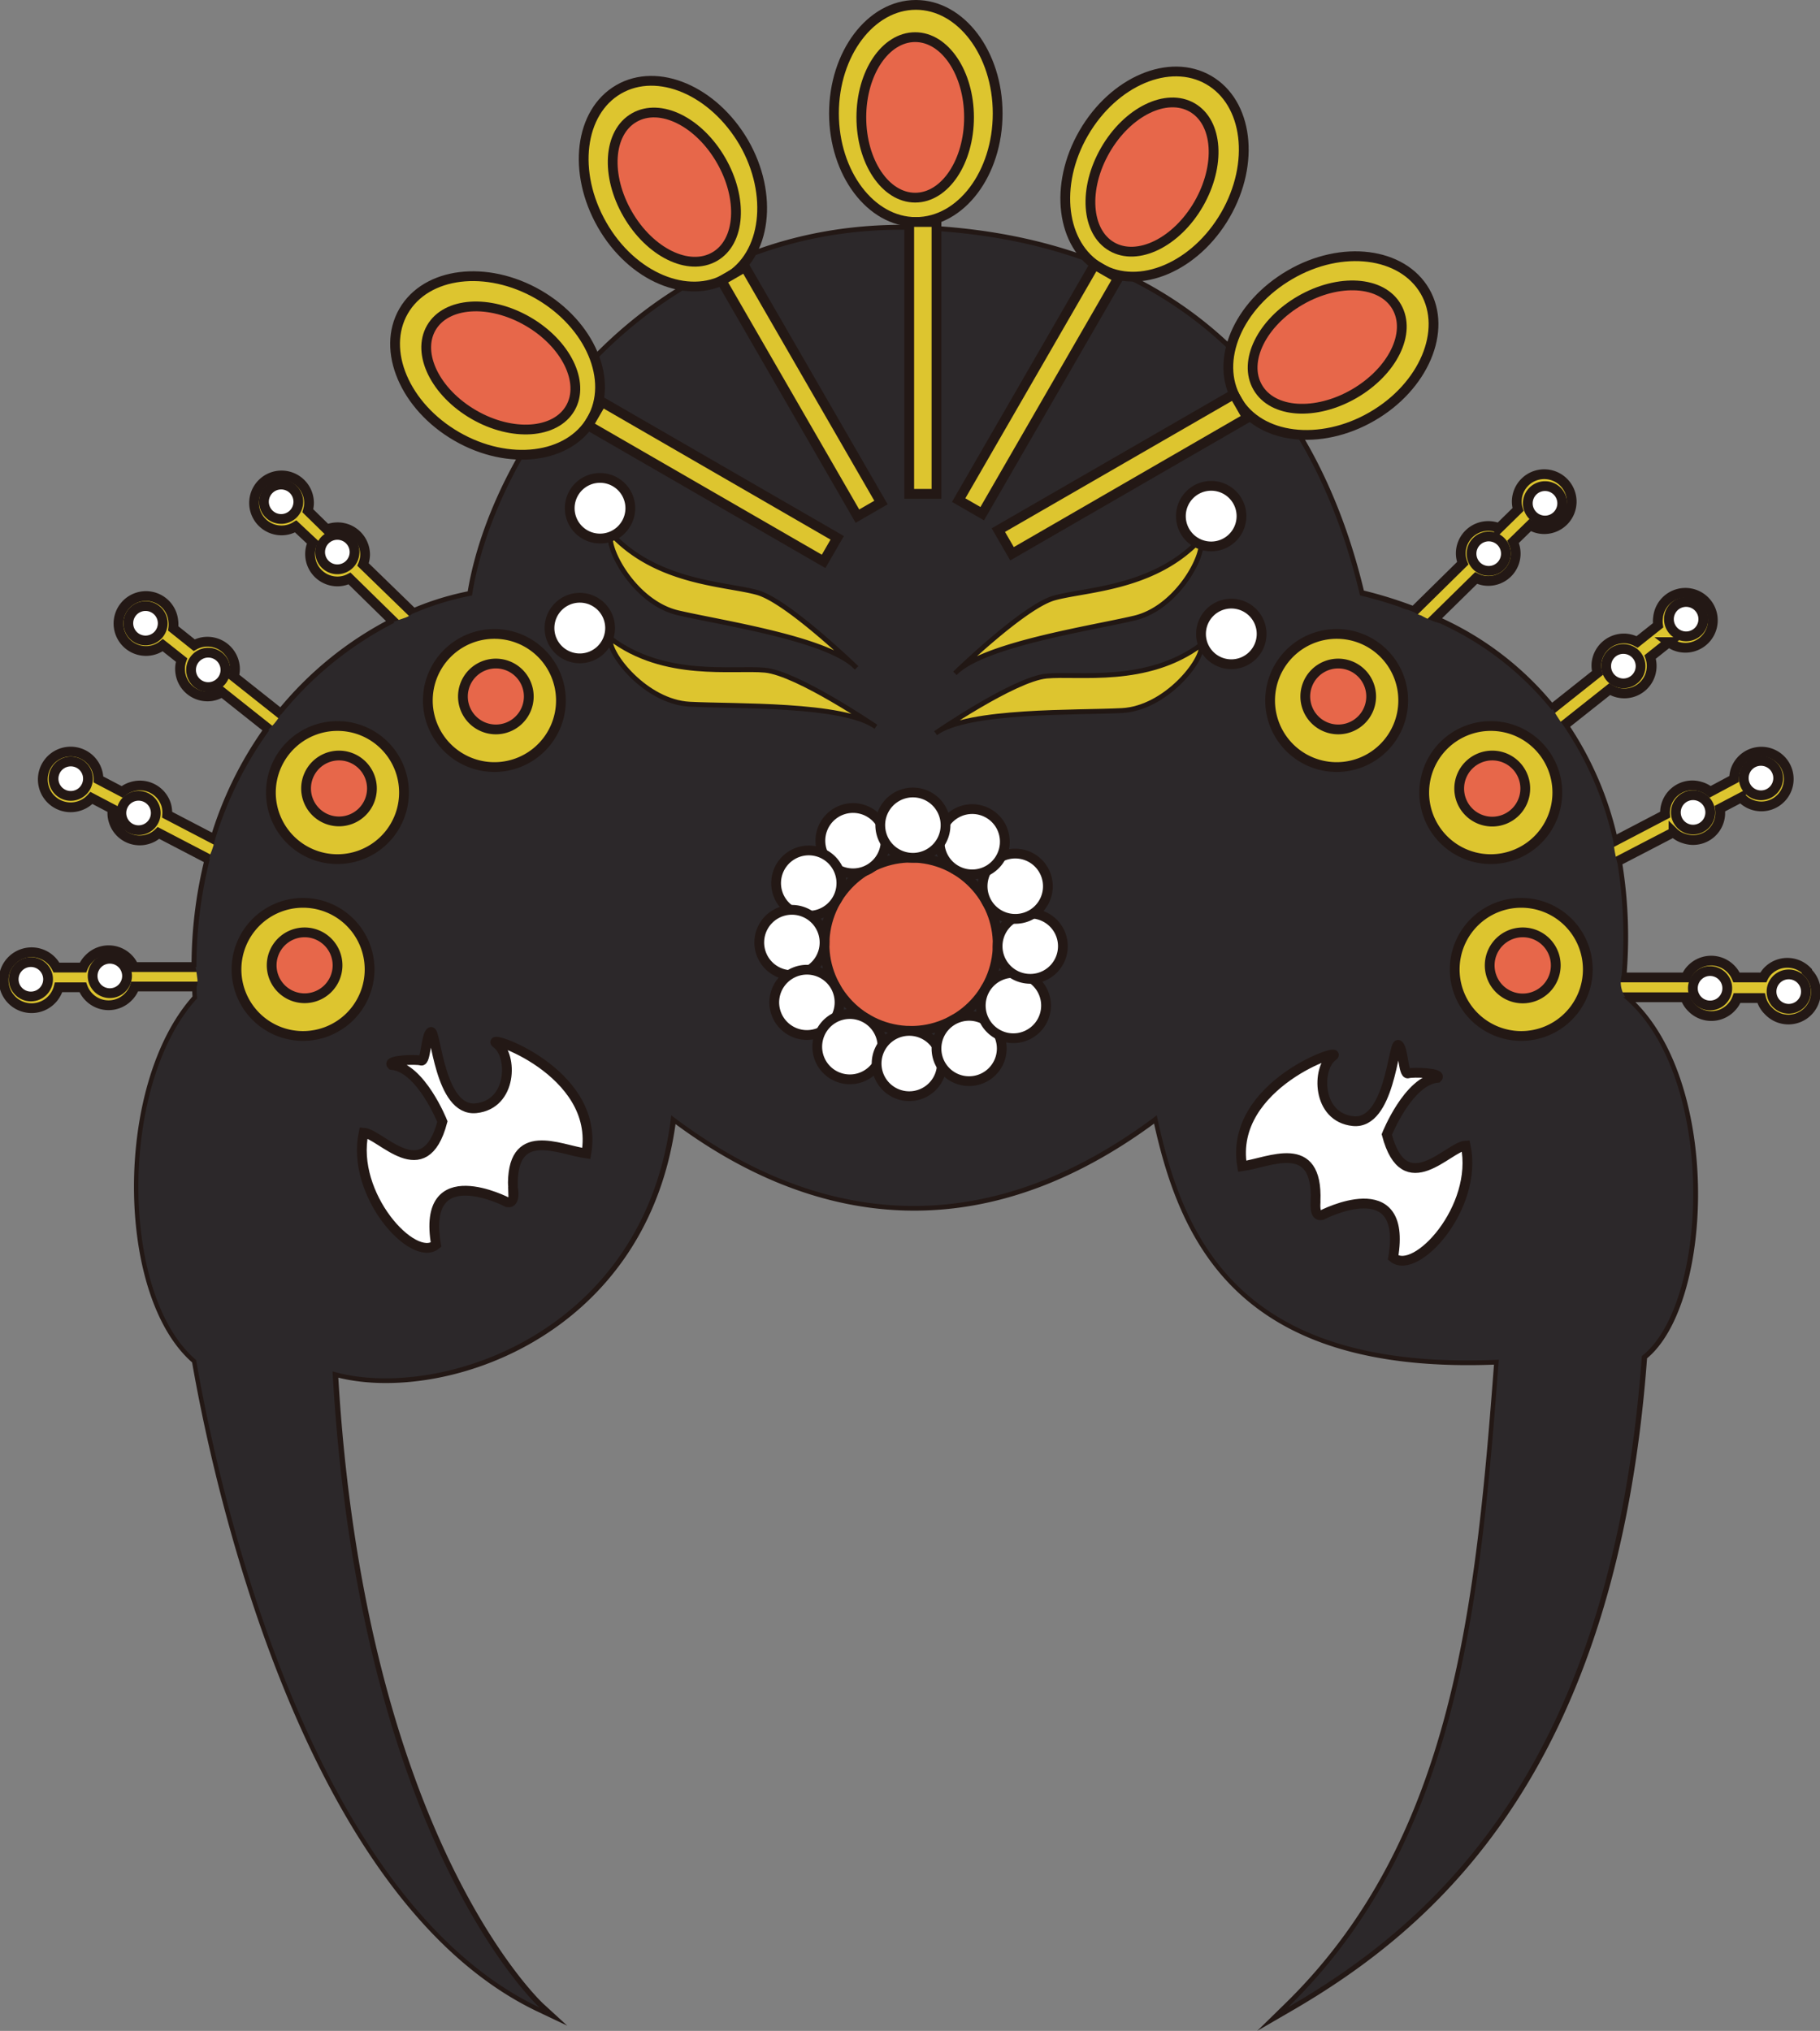 <svg xmlns="http://www.w3.org/2000/svg" viewBox="0 0 186.24 207.76"><rect x="0" y="0" width="186.24" height="207.76" fill="#808080" stroke="none"/><defs><style>.cls-1,.cls-5{fill:#ddc52f;}.cls-1,.cls-3,.cls-4{stroke:#231815;}.cls-1,.cls-3,.cls-4,.cls-5{stroke-miterlimit:10;}.cls-2{fill:#2c282a;}.cls-3{fill:#e7674a;}.cls-4{fill:#fff;}.cls-5{stroke:#211714;stroke-width:0.5px;}</style></defs><title>旦 (8)</title><g id="图层_2" data-name="图层 2"><g id="头饰"><g id="旦"><g id="旦1"><path class="cls-1" d="M184.9,99.33a2.81,2.81,0,0,0-4,0,2.7,2.7,0,0,0-.46.66h-2.74a2.82,2.82,0,0,0-4.6-.88,2.64,2.64,0,0,0-.58.88h-6.6a46.91,46.91,0,0,0-.45-11.85l5.78-3a2.61,2.61,0,0,0,1.09.64A2.78,2.78,0,0,0,176,82.72l2.17-1.14a2.8,2.8,0,1,0-.61-2.69,3.21,3.21,0,0,0-.11.8L175,81a2.63,2.63,0,0,0-1-.53,2.79,2.79,0,0,0-3.5,1.87,2.71,2.71,0,0,0-.11,1l-5.3,2.77A34,34,0,0,0,160,74.24l4.72-3.74a2.69,2.69,0,0,0,1.2.42,2.79,2.79,0,0,0,3.08-2.5,2.73,2.73,0,0,0-.14-1.21l1.91-1.52a2.75,2.75,0,0,0,1.4.56,2.81,2.81,0,1,0-2.5-3.09,2.72,2.72,0,0,0,0,.81l-2.14,1.7a2.92,2.92,0,0,0-1.07-.34,2.82,2.82,0,0,0-3.09,2.51,2.63,2.63,0,0,0,.1,1l-4.71,3.74a31.54,31.54,0,0,0-12.07-9.17l4.36-4.28a2.73,2.73,0,0,0,1.24.3,2.8,2.8,0,0,0,2.54-4l1.75-1.71a2.72,2.72,0,0,0,1.44.41,2.81,2.81,0,1,0-2.81-2.81,2.68,2.68,0,0,0,.13.8l-1.95,1.91a2.88,2.88,0,0,0-1.1-.22,2.81,2.81,0,0,0-2.81,2.81,2.75,2.75,0,0,0,.2,1l-5,4.92a43.25,43.25,0,0,0-5.53-1.71C135,43.21,123.4,25.11,94.9,23.57S50.61,45.9,48.3,60.92a28.5,28.5,0,0,0-6,1.83l-5.15-5a2.76,2.76,0,0,0,.21-1,2.81,2.81,0,0,0-2.81-2.81,2.88,2.88,0,0,0-1.1.22l-1.95-1.91a3,3,0,0,0,.12-.8,2.81,2.81,0,1,0-2.81,2.81,2.75,2.75,0,0,0,1.45-.41L32,55.48a2.8,2.8,0,0,0,2.54,4,2.69,2.69,0,0,0,1.23-.3l4.57,4.48a35.83,35.83,0,0,0-11.58,9.39l-4.83-3.83a2.68,2.68,0,0,0,.1-1.06,2.82,2.82,0,0,0-3.09-2.5,2.75,2.75,0,0,0-1.07.34l-2.14-1.71a3,3,0,0,0,0-.8,2.81,2.81,0,1,0-2.5,3.09A2.77,2.77,0,0,0,16.66,66l1.92,1.52a2.71,2.71,0,0,0-.14,1.21,2.81,2.81,0,0,0,3.08,2.5,2.7,2.7,0,0,0,1.2-.43l4.81,3.82A37.85,37.85,0,0,0,22,85.9l-4.89-2.55a2.91,2.91,0,0,0-.1-1,2.81,2.81,0,0,0-3.51-1.87,2.7,2.7,0,0,0-1,.53l-2.42-1.27a2.85,2.85,0,1,0-.72,1.89l2.17,1.14a2.64,2.64,0,0,0,.09,1.21,2.79,2.79,0,0,0,3.5,1.87,2.64,2.64,0,0,0,1.1-.64l5.22,2.72A45.05,45.05,0,0,0,20.1,98.93H13.7a2.64,2.64,0,0,0-.58-.88,2.8,2.8,0,0,0-4,0,2.74,2.74,0,0,0-.63.93H5.78a2.91,2.91,0,0,0-.46-.66A2.86,2.86,0,1,0,6,101H8.47a2.77,2.77,0,0,0,.64,1,2.81,2.81,0,0,0,4,0,2.75,2.75,0,0,0,.68-1.08h6.38c0,.39,0,.78.05,1.19-8.09,8.85-7.9,30.42-.1,37,2.8,16.18,12.42,55.46,35.14,66.24,0,0-18.48-16.94-21.18-65.08,10.4,3.08,32-3.47,34.66-26.19,9.63,7.32,27.73,16.56,49.68,0,2.7,12.71,8.47,26.19,35,25-1.92,25.42-4.23,49.3-21.56,66.24,14.63-8.47,33.12-24.26,36.2-66.62,6.85-5.33,7.67-28.7-2-36.68h6.38a2.75,2.75,0,0,0,.68,1.08,2.8,2.8,0,0,0,4,0,2.7,2.7,0,0,0,.64-1h2.45a2.71,2.71,0,0,0,.74,1.3,2.81,2.81,0,1,0,3.94-4Z"/><path class="cls-2" d="M166.1,102h.21a2.74,2.74,0,0,1-.36-2.26,46.39,46.39,0,0,0-.43-11.38s0,0,0,0a14.42,14.42,0,0,1-.42-2.23h0A34,34,0,0,0,160,74.24h0a15.92,15.92,0,0,1-1.1-1.7l-.11.09a31.3,31.3,0,0,0-11.45-8.87,8.22,8.22,0,0,1-1.9-.79,2.79,2.79,0,0,1-.74-.35h0l-.62-.23a3.62,3.62,0,0,1-.82-.29c-1.29-.44-2.65-.85-4.09-1.19C135,43.21,123.4,25.11,94.9,23.57S50.61,45.9,48.3,60.92a28.5,28.5,0,0,0-6,1.83l-.06,0a2.63,2.63,0,0,1-.77.44l-.67.23a2.76,2.76,0,0,1-.55.19l.1.1a35.83,35.83,0,0,0-11.58,9.39l-.06,0a5.63,5.63,0,0,1-1.13,1.42,1.58,1.58,0,0,1-.12.15l.08.06A37.85,37.85,0,0,0,22,85.9h0a2.68,2.68,0,0,1-.07.27,7.54,7.54,0,0,1-.42,1.24c0,.15-.06.3-.1.45l.07,0A45.05,45.05,0,0,0,20.1,98.93H20a3.86,3.86,0,0,1,.1.49l.1.74a1.89,1.89,0,0,1-.08.78h0c0,.39,0,.78.05,1.19-8.09,8.85-7.9,30.42-.1,37,2.8,16.18,12.42,55.46,35.14,66.24,0,0-18.48-16.94-21.18-65.08,10.4,3.08,32-3.47,34.66-26.19,9.63,7.32,27.73,16.56,49.68,0,2.7,12.71,8.47,26.19,35,25-1.92,25.42-4.23,49.3-21.56,66.24,14.63-8.47,33.12-24.26,36.2-66.62C174.92,133.38,175.74,110,166.1,102Z"/><circle class="cls-3" cx="93.23" cy="96.61" r="8.86" transform="translate(-17 173.24) rotate(-80.83)"/><path class="cls-4" d="M90.63,86a3.34,3.34,0,1,1-3.33-3.34A3.34,3.34,0,0,1,90.63,86Z"/><path class="cls-4" d="M85.65,88.67a3.34,3.34,0,1,1-4.56-1.22A3.33,3.33,0,0,1,85.65,88.67Z"/><path class="cls-4" d="M82.7,93.52a3.34,3.34,0,1,1-4.56,1.23A3.34,3.34,0,0,1,82.7,93.52Z"/><path class="cls-4" d="M82.57,99.2a3.34,3.34,0,1,1-3.34,3.34A3.35,3.35,0,0,1,82.57,99.2Z"/><path class="cls-4" d="M85.3,104.18a3.34,3.34,0,1,1-1.23,4.56A3.35,3.35,0,0,1,85.3,104.18Z"/><path class="cls-4" d="M90.15,107.13a3.34,3.34,0,1,1,1.22,4.56A3.34,3.34,0,0,1,90.15,107.13Z"/><path class="cls-4" d="M95.83,107.26a3.34,3.34,0,1,1,3.33,3.34A3.33,3.33,0,0,1,95.83,107.26Z"/><path class="cls-4" d="M100.81,104.54a3.34,3.34,0,1,1,4.56,1.22A3.33,3.33,0,0,1,100.81,104.54Z"/><path class="cls-4" d="M103.76,99.69a3.34,3.34,0,1,1,4.56-1.23A3.34,3.34,0,0,1,103.76,99.69Z"/><path class="cls-4" d="M103.89,94a3.34,3.34,0,1,1,3.34-3.34A3.33,3.33,0,0,1,103.89,94Z"/><path class="cls-4" d="M101.16,89a3.34,3.34,0,1,1,1.22-4.56A3.35,3.35,0,0,1,101.16,89Z"/><path class="cls-4" d="M96.31,86.08a3.34,3.34,0,1,1-1.22-4.56A3.34,3.34,0,0,1,96.31,86.08Z"/><path class="cls-1" d="M37.82,99.16a6.81,6.81,0,1,1-6.8-6.8A6.81,6.81,0,0,1,37.82,99.16Z"/><path class="cls-3" d="M34.54,98.75a3.37,3.37,0,1,1-3.37-3.37A3.37,3.37,0,0,1,34.54,98.75Z"/><path class="cls-1" d="M41.34,81.07a6.81,6.81,0,1,1-6.8-6.8A6.8,6.8,0,0,1,41.34,81.07Z"/><path class="cls-3" d="M38.06,80.66a3.37,3.37,0,1,1-3.37-3.37A3.37,3.37,0,0,1,38.06,80.66Z"/><path class="cls-1" d="M57.4,71.65a6.81,6.81,0,1,1-6.81-6.8A6.81,6.81,0,0,1,57.4,71.65Z"/><path class="cls-3" d="M54.11,71.25a3.37,3.37,0,1,1-3.37-3.37A3.37,3.37,0,0,1,54.11,71.25Z"/><path class="cls-1" d="M143.59,71.65a6.81,6.81,0,1,1-6.8-6.8A6.8,6.8,0,0,1,143.59,71.65Z"/><path class="cls-3" d="M140.31,71.25a3.37,3.37,0,1,1-3.37-3.37A3.37,3.37,0,0,1,140.31,71.25Z"/><path class="cls-1" d="M159.36,81.07a6.81,6.81,0,1,1-6.8-6.8A6.8,6.8,0,0,1,159.36,81.07Z"/><path class="cls-3" d="M156.08,80.66a3.38,3.38,0,1,1-3.37-3.37A3.37,3.37,0,0,1,156.08,80.66Z"/><path class="cls-1" d="M162.48,99.16a6.81,6.81,0,1,1-6.8-6.8A6.81,6.81,0,0,1,162.48,99.16Z"/><path class="cls-3" d="M159.2,98.75a3.38,3.38,0,1,1-3.37-3.37A3.37,3.37,0,0,1,159.2,98.75Z"/><path class="cls-4" d="M51.94,123s-8.86-4.62-7.32,4.33c-2.31,1.93-8.76-5.1-7.41-11.46,1.73.1,6.23,5.8,8.06-1.13,0,0-2.19-5.51-5.18-5.8-.52-.5,2.51-.6,3-.44s.48-2.64,1-2.93.87,8.19,4.62,7.8,3.76-5.41,2.12-6.6S61.47,109.49,60,118c-2.79-.38-7.76-3-7.51,3.56C52.51,121.52,52.8,123.16,51.94,123Z"/><path class="cls-4" d="M135.25,124.31s8.85-4.62,7.31,4.34c2.31,1.92,8.76-5.11,7.42-11.46-1.74.1-6.24,5.8-8.07-1.13,0,0,2.19-5.51,5.18-5.8.53-.51-2.5-.61-3-.45s-.48-2.64-1-2.92-.87,8.18-4.62,7.8-3.75-5.42-2.12-6.61-10.68,2.76-9.24,11.23c2.79-.39,7.77-3,7.51,3.56C134.67,122.87,134.38,124.51,135.25,124.31Z"/><path class="cls-1" d="M102.09,11.6c0-6.13-3.75-11.1-8.37-11.1s-8.38,5-8.38,11.1,3.75,11.11,8.38,11.11S102.09,17.74,102.09,11.6Z"/><polygon class="cls-1" points="93.04 50.52 95.83 50.52 95.83 22.71 93.72 22.71 93.04 22.71 93.04 50.52"/><path class="cls-1" d="M125.39,22c3.07-5.31,2.31-11.49-1.7-13.81s-9.73.12-12.8,5.43-2.3,11.49,1.7,13.81S122.33,27.29,125.39,22Z"/><polygon class="cls-1" points="98.1 51.16 100.51 52.55 114.42 28.46 112.59 27.41 112.01 27.07 98.1 51.16"/><path class="cls-1" d="M140.39,42.61c5.31-3.06,7.74-8.8,5.43-12.8S137.33,25,132,28.11s-7.74,8.8-5.43,12.8S135.08,45.68,140.39,42.61Z"/><polygon class="cls-1" points="102.16 54.23 103.56 56.65 127.64 42.74 126.59 40.91 126.25 40.33 102.16 54.23"/><path class="cls-1" d="M76.11,14.57C73,9.26,67.31,6.83,63.31,9.14S58.54,17.63,61.61,23s8.8,7.74,12.8,5.43S79.18,19.88,76.11,14.57Z"/><polygon class="cls-1" points="87.74 52.8 90.15 51.41 76.24 27.32 74.41 28.38 73.83 28.71 87.74 52.8"/><path class="cls-1" d="M55.1,30.13c-5.31-3.06-11.49-2.3-13.8,1.7s.12,9.74,5.43,12.81,11.49,2.3,13.8-1.7S60.41,33.2,55.1,30.13Z"/><polygon class="cls-1" points="84.28 57.43 85.67 55.02 61.59 41.11 60.53 42.94 60.19 43.52 84.28 57.43"/><path class="cls-5" d="M122.92,55.77a3.1,3.1,0,1,0-2.08-2.92,3.08,3.08,0,0,0,1.62,2.71c-4.74,4.7-11.48,4.74-14.6,5.62s-10.14,7.7-10.14,7.7c2.83-2.95,14-4.62,18.36-5.65C120,62.31,122.74,57.82,122.92,55.77Z"/><path class="cls-5" d="M107.09,69.16C103.77,69.48,95.74,75,95.74,75c3.3-2.41,14.59-2.07,19.07-2.31s8.36-5.15,8.13-6.75C117.35,70.1,110.4,68.85,107.09,69.16Z"/><path class="cls-4" d="M126,61.75a3.1,3.1,0,1,0,3.1,3.1A3.1,3.1,0,0,0,126,61.75Z"/><path class="cls-5" d="M62.45,55.17a3.09,3.09,0,1,1,2.09-2.92A3.09,3.09,0,0,1,62.92,55c4.73,4.7,11.48,4.74,14.59,5.62s10.14,7.7,10.14,7.7c-2.82-3-14-4.62-18.35-5.65C65.4,61.71,62.64,57.22,62.45,55.17Z"/><path class="cls-5" d="M78.29,68.56c3.32.32,11.34,5.79,11.34,5.79-3.3-2.41-14.58-2.07-19.06-2.31s-8.36-5.15-8.13-6.75C68,69.5,75,68.25,78.29,68.56Z"/><path class="cls-4" d="M59.33,61.15a3.1,3.1,0,1,1-3.1,3.1A3.1,3.1,0,0,1,59.33,61.15Z"/><path class="cls-4" d="M61.4,48.89A3.1,3.1,0,1,1,58.3,52,3.1,3.1,0,0,1,61.4,48.89Z"/><path class="cls-4" d="M123.94,49.7a3.1,3.1,0,1,1-3.1,3.1A3.1,3.1,0,0,1,123.94,49.7Z"/><path class="cls-3" d="M99.16,12c0,4.54-2.46,8.22-5.51,8.22S88.14,16.55,88.14,12,90.6,3.8,93.65,3.8,99.16,7.48,99.16,12Z"/><path class="cls-3" d="M122.66,20.87c-2.27,3.93-6.25,5.88-8.89,4.36s-2.93-5.95-.66-9.88S119.35,9.47,122,11,124.92,16.94,122.66,20.87Z"/><path class="cls-3" d="M138.57,40.28c-3.93,2.27-8.34,2-9.87-.66s.43-6.62,4.36-8.89,8.35-2,9.87.67S142.5,38,138.57,40.28Z"/><path class="cls-3" d="M73.78,16.39c2.27,3.93,2,8.35-.66,9.87s-6.62-.43-8.89-4.36-2-8.34.67-9.87S71.51,12.46,73.78,16.39Z"/><path class="cls-3" d="M54,32.87c3.93,2.27,5.88,6.25,4.36,8.88s-5.94,2.94-9.87.67-5.88-6.24-4.36-8.88S50.06,30.6,54,32.87Z"/><path class="cls-4" d="M13,99.84a1.76,1.76,0,1,1-1.76-1.76A1.76,1.76,0,0,1,13,99.84Z"/><circle class="cls-4" cx="3.16" cy="100.18" r="1.76"/><path class="cls-4" d="M15.94,83.17a1.76,1.76,0,1,1-1.76-1.76A1.76,1.76,0,0,1,15.94,83.17Z"/><path class="cls-4" d="M9,79.66A1.76,1.76,0,1,1,7.23,77.9,1.75,1.75,0,0,1,9,79.66Z"/><path class="cls-4" d="M23.07,68.52a1.76,1.76,0,1,1-1.76-1.75A1.76,1.76,0,0,1,23.07,68.52Z"/><path class="cls-4" d="M16.65,63.71A1.76,1.76,0,1,1,14.89,62,1.76,1.76,0,0,1,16.65,63.71Z"/><path class="cls-4" d="M36.28,56.48a1.76,1.76,0,1,1-1.76-1.76A1.76,1.76,0,0,1,36.28,56.48Z"/><path class="cls-4" d="M30.53,51.32a1.76,1.76,0,1,1-1.76-1.75A1.76,1.76,0,0,1,30.53,51.32Z"/><path class="cls-4" d="M173.23,101.1A1.76,1.76,0,1,0,175,99.34,1.76,1.76,0,0,0,173.23,101.1Z"/><path class="cls-4" d="M181.28,101.44A1.76,1.76,0,1,0,183,99.68,1.76,1.76,0,0,0,181.28,101.44Z"/><path class="cls-4" d="M171.49,83.11a1.76,1.76,0,1,0,1.76-1.76A1.76,1.76,0,0,0,171.49,83.11Z"/><path class="cls-4" d="M178.44,79.6a1.76,1.76,0,1,0,1.76-1.76A1.75,1.75,0,0,0,178.44,79.6Z"/><path class="cls-4" d="M164.36,68.15a1.76,1.76,0,1,0,1.76-1.76A1.75,1.75,0,0,0,164.36,68.15Z"/><path class="cls-4" d="M170.78,63.33a1.76,1.76,0,1,0,1.76-1.75A1.76,1.76,0,0,0,170.78,63.33Z"/><path class="cls-4" d="M150.58,56.64a1.76,1.76,0,1,0,1.76-1.76A1.76,1.76,0,0,0,150.58,56.64Z"/><path class="cls-4" d="M156.34,51.48a1.76,1.76,0,1,0,1.76-1.75A1.76,1.76,0,0,0,156.34,51.48Z"/></g></g></g></g></svg>